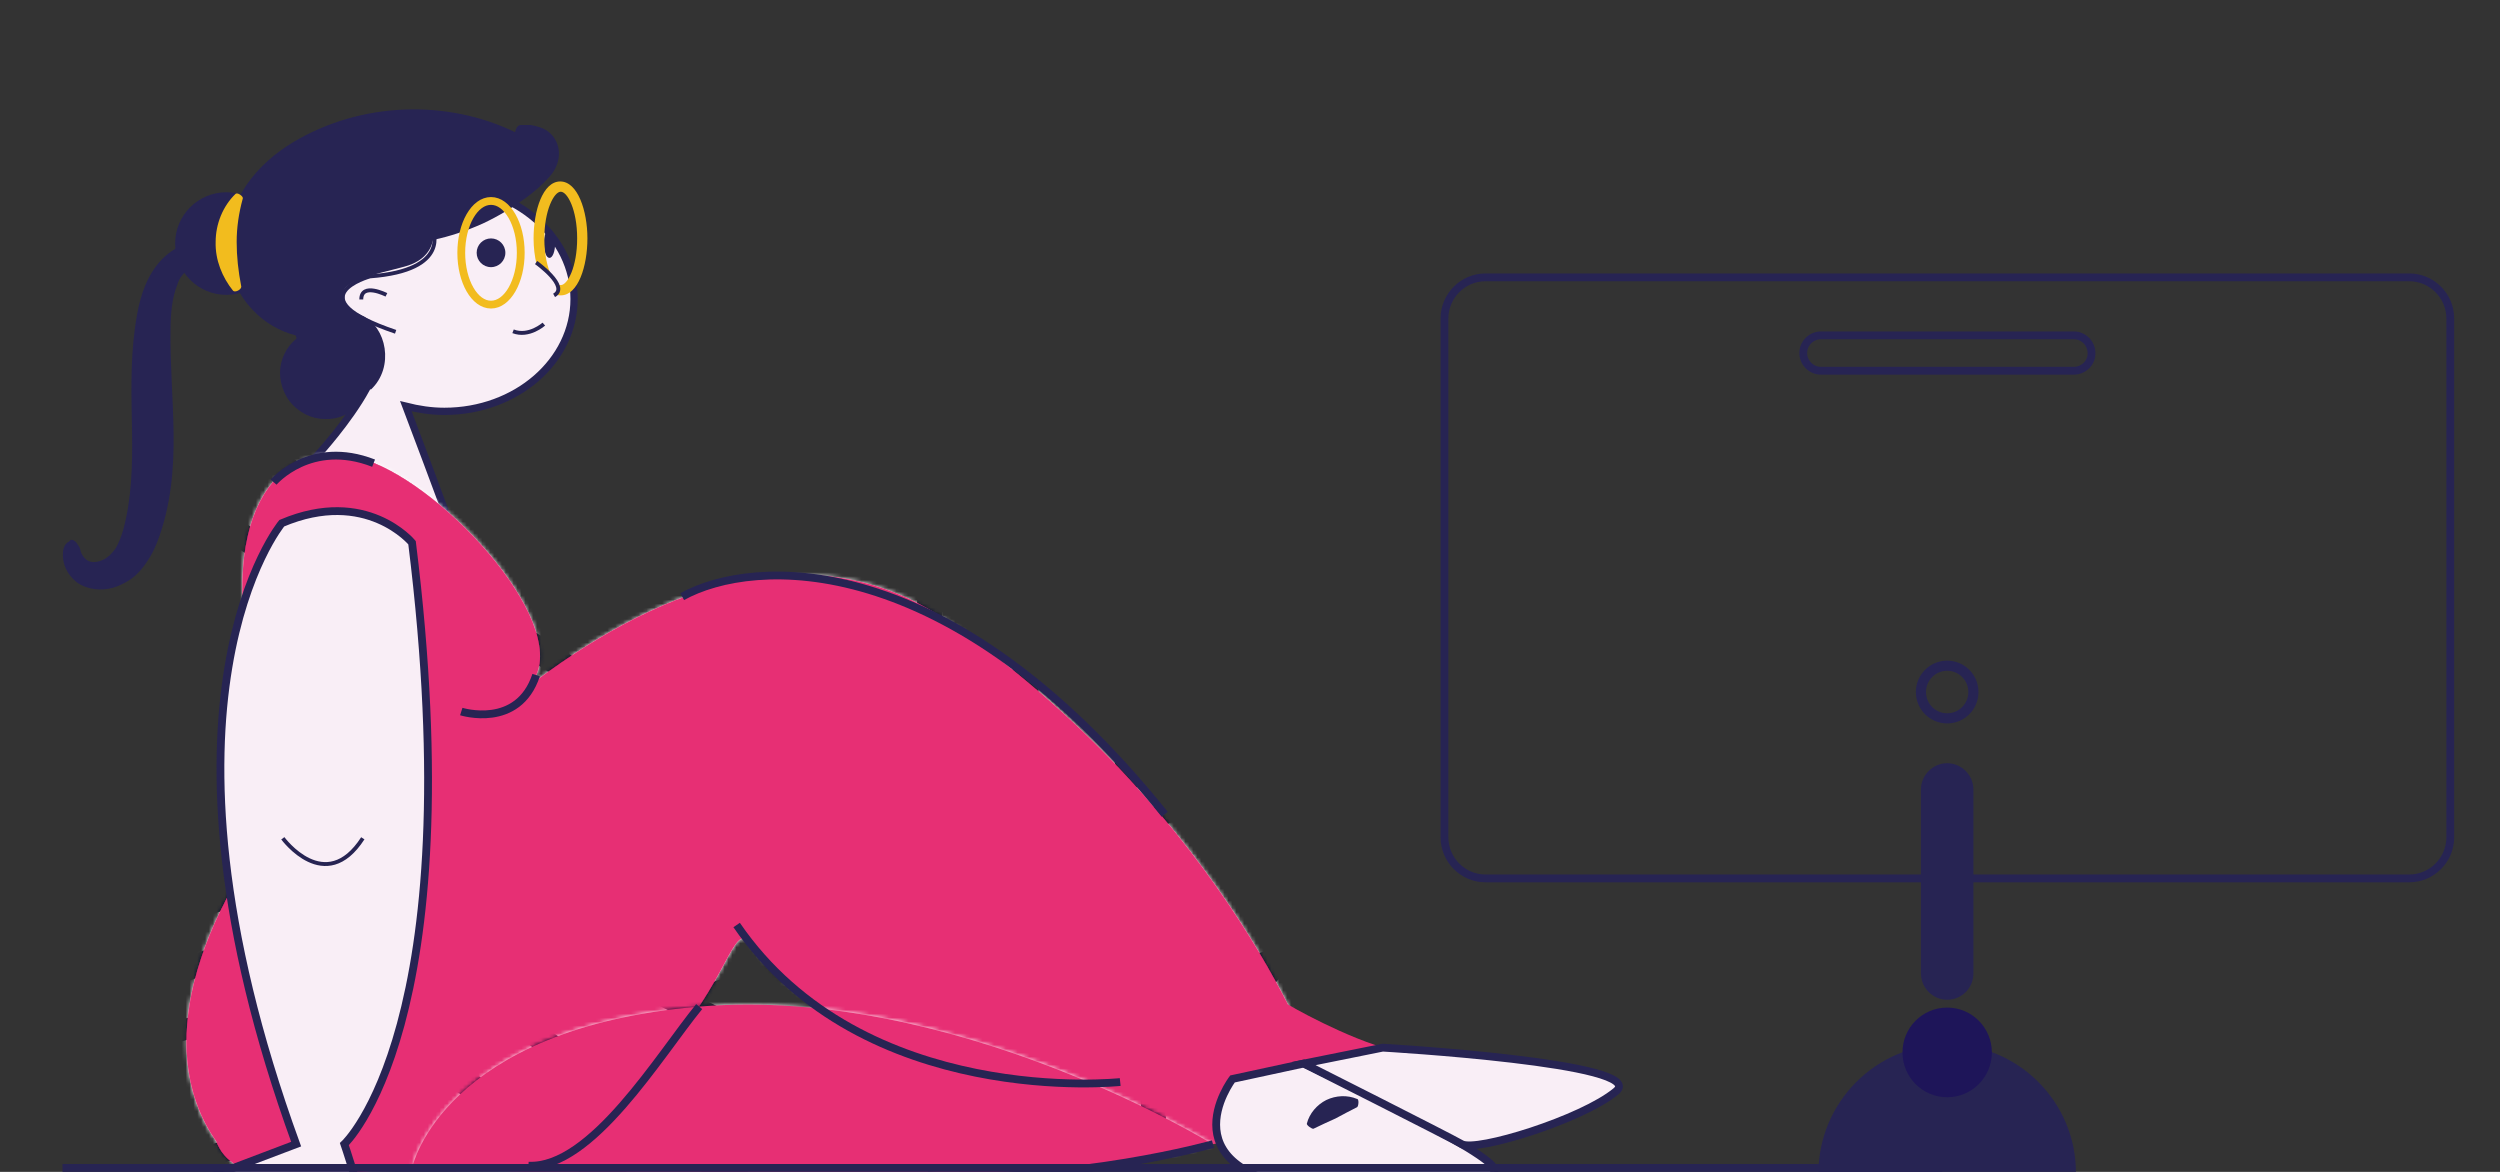 <svg width="640" height="300" viewBox="0 0 640 300" fill="none" xmlns="http://www.w3.org/2000/svg">
<rect x="0" y="0" width="640" height="300" fill="#333333" stroke="none"/>
<g clip-path="url(#clip0_13_81)">
<path d="M113.621 47.635C95.243 47.635 80.409 60.509 80.409 76.404C80.409 85.863 85.66 94.27 93.799 99.525C89.204 107.932 81.328 116.471 81.328 116.471C94.324 127.637 113.752 130.264 113.752 130.264C111.914 125.272 106.401 110.559 103.907 103.991C107.057 104.779 110.339 105.305 113.752 105.305C132.131 105.305 146.964 92.431 146.964 76.536C146.964 60.641 131.999 47.635 113.621 47.635Z" fill="#F9EEF6" stroke="#272453" stroke-width="1.859" stroke-miterlimit="10"/>
<path d="M243.844 159.821C206.694 133.68 165.605 152.334 134.625 176.242C149.065 164.156 117.165 127.111 95.505 118.441C73.845 109.771 55.992 127.768 64 169.148C68.726 193.32 67.938 207.901 66.494 215.914C65.838 216.703 65.312 217.622 64.656 218.542C38.795 259.002 48.51 282.517 55.336 292.106C57.305 297.492 62.425 300.776 72.401 300.776C189.497 300.776 183.065 226.686 192.91 242.319C215.489 278.444 313.682 276.342 313.682 276.342L337.179 273.846C337.179 273.846 315.126 210.003 243.844 159.821Z" fill="#E72F74"/>
<path d="M243.844 159.821C206.694 133.68 165.605 152.334 134.625 176.242C149.065 164.156 117.165 127.111 95.505 118.441C73.845 109.771 55.992 127.768 64 169.148C68.726 193.32 67.938 207.901 66.494 215.914C65.838 216.703 65.312 217.622 64.656 218.542C38.795 259.002 48.51 282.517 55.336 292.106C57.305 297.492 62.425 300.776 72.401 300.776C189.497 300.776 183.065 226.686 192.91 242.319C215.489 278.444 313.682 276.342 313.682 276.342L337.179 273.846C337.179 273.846 315.126 210.003 243.844 159.821Z" fill="#E72F74"/>
<mask id="mask0_13_81" style="mask-type:alpha" maskUnits="userSpaceOnUse" x="47" y="116" width="291" height="185">
<path d="M243.844 159.821C206.694 133.68 165.605 152.334 134.625 176.242C149.065 164.156 117.165 127.111 95.505 118.441C73.845 109.771 55.992 127.768 64 169.148C68.726 193.32 67.938 207.901 66.494 215.914C65.838 216.703 65.312 217.622 64.656 218.542C38.795 259.002 48.51 282.517 55.336 292.106C57.305 297.492 62.425 300.776 72.401 300.776C189.497 300.776 183.065 226.686 192.91 242.319C215.489 278.444 313.682 276.342 313.682 276.342L337.179 273.846C337.179 273.846 315.126 210.003 243.844 159.821Z" fill="#E72F74"/>
</mask>
<g mask="url(#mask0_13_81)">
<path d="M1991.05 -371.427H-431.184V2050.81H1991.05V-371.427Z" fill="white"/>
<path d="M385.231 466.183H-460.614V-419.508H385.11V466.183H385.231ZM-459.888 465.456H384.383V-418.781H-459.888V465.456Z" fill="#00082E"/>
<path d="M-267.925 60.821C-257.994 66.635 -253.15 78.988 -247.942 88.677C-241.765 100.062 -235.71 111.567 -229.775 123.073C-217.664 146.326 -206.037 169.701 -194.895 193.439C-172.61 240.43 -151.9 288.027 -131.432 335.745C-119.563 363.48 -107.694 391.214 -95.826 418.828C-94.736 421.492 -90.254 420.644 -89.649 417.98C-84.078 392.183 -75.479 366.871 -67.243 341.801C-59.129 316.488 -50.409 291.418 -41.446 266.469C-23.401 216.087 -3.902 166.189 17.051 117.017C22.864 103.332 28.799 89.646 34.854 76.081C37.882 69.42 40.789 62.759 43.816 56.098C46.723 49.679 50.599 43.381 49.388 36.236C49.145 34.54 46.844 33.329 45.27 33.813C-19.525 56.098 -84.441 77.414 -150.205 96.549C-168.856 101.999 -187.507 107.328 -206.158 112.536C-208.217 113.142 -208.702 115.201 -207.975 116.896C-181.33 178.179 -153.233 238.856 -123.923 299.048C-115.688 316.004 -107.331 332.96 -98.732 349.794C-97.4 352.459 -93.524 351.49 -92.677 348.946C-69.423 278.58 -48.35 207.488 -29.698 135.668C-24.37 115.322 -19.404 94.975 -14.438 74.628C-13.712 71.721 -16.618 69.784 -19.162 70.995C-42.657 81.774 -66.395 92.068 -90.618 101.152C-114.598 110.235 -138.941 118.349 -163.527 125.737C-164.98 126.222 -166.07 127.796 -165.586 129.371C-151.658 173.576 -135.55 216.934 -117.02 259.324C-111.691 271.435 -106.241 283.425 -100.428 295.294C-99.217 297.837 -95.099 297.11 -94.372 294.567C-82.745 247.455 -70.029 200.705 -55.98 154.32C-51.983 141.118 -47.865 127.917 -43.868 114.595C-43.021 111.93 -46.049 109.993 -48.35 111.083C-75.721 124.768 -104.424 135.547 -133.734 144.388C-135.55 144.994 -136.398 146.932 -135.429 148.627C-122.107 173.092 -113.992 200.1 -111.812 227.835C-111.57 230.499 -107.452 232.437 -106.12 229.409C-93.282 201.795 -82.14 173.334 -74.147 144.025C-73.662 142.087 -75.6 139.665 -77.78 140.392C-90.618 145.357 -103.577 149.96 -116.536 154.562C-117.989 155.046 -118.958 156.5 -118.595 158.195C-116.899 164.735 -115.325 171.396 -113.629 177.936C-112.66 181.812 -106.604 180.116 -107.573 176.241C-109.269 169.701 -111.207 163.161 -113.023 156.621C-113.75 157.832 -114.356 159.043 -115.082 160.254C-102.244 155.41 -89.285 150.565 -76.326 146.084C-77.538 144.873 -78.749 143.662 -79.96 142.451C-88.922 171.033 -99.096 199.131 -111.691 226.26C-109.753 226.745 -107.937 227.35 -105.999 227.835C-108.421 199.01 -116.778 171.033 -130.827 145.721C-131.432 147.174 -132.038 148.506 -132.522 149.96C-102.729 140.755 -73.904 129.128 -45.564 116.291C-47.017 115.079 -48.592 113.989 -50.045 112.778C-65.548 158.68 -78.507 205.55 -90.86 252.42C-94.372 265.742 -97.763 279.186 -101.033 292.629C-98.974 292.387 -97.037 292.145 -94.978 291.903C-114.84 250.482 -132.643 207.972 -147.904 164.614C-152.264 152.382 -156.381 140.028 -160.257 127.675C-160.984 128.886 -161.589 130.097 -162.316 131.308C-112.539 116.412 -63.489 98.245 -16.255 76.566C-17.829 75.355 -19.404 74.144 -20.978 72.933C-38.176 144.994 -57.796 216.571 -79.839 287.3C-86.137 307.284 -92.555 327.267 -99.217 347.13C-97.158 346.887 -95.22 346.645 -93.161 346.282C-123.197 286.574 -152.143 226.381 -179.756 165.462C-187.507 148.264 -195.258 131.066 -202.888 113.868C-203.494 115.322 -204.099 116.775 -204.705 118.228C-138.82 99.698 -73.299 79.836 -8.262 58.762C10.147 52.828 28.556 46.651 46.965 40.353C45.633 39.506 44.18 38.779 42.847 37.931C43.332 41.322 41.636 44.714 40.183 47.62C38.73 50.769 37.276 53.918 35.944 56.946C33.159 63.001 30.494 69.057 27.83 75.112C22.501 86.981 17.293 98.972 12.206 110.962C2.033 134.821 -7.898 158.801 -17.345 182.902C-36.602 231.952 -54.284 281.487 -70.755 331.506C-79.96 359.362 -89.649 387.46 -95.947 416.163C-93.888 415.921 -91.829 415.679 -89.77 415.316C-110.843 366.023 -131.796 316.731 -153.475 267.68C-174.79 219.599 -196.833 171.881 -221.055 125.132C-227.837 112.052 -234.983 99.093 -242.25 86.134C-248.305 75.476 -253.998 62.517 -265.14 56.34C-268.168 55.008 -270.711 59.247 -267.925 60.821Z" fill="#00082E"/>
<path d="M30.252 86.255C81.361 134.457 139.737 175.03 201.867 207.851C219.429 217.177 237.353 225.776 255.52 233.769C255.762 231.831 256.004 229.772 256.247 227.834C175.223 253.389 94.562 279.913 13.781 306.073C-9.231 313.582 -32.242 320.969 -55.253 328.478C-54.042 330.053 -52.831 331.627 -51.741 333.081C-24.733 279.913 2.396 226.623 23.712 170.912C29.889 154.925 35.46 138.817 40.425 122.467C38.972 123.073 37.398 123.678 35.944 124.284C77.607 150.807 118.421 178.663 160.447 204.823C170.863 211.363 182.005 217.177 194.237 219.478C194.237 217.54 194.237 215.602 194.237 213.664C142.28 230.983 89.96 247.334 37.761 263.805C22.743 268.528 7.846 273.251 -7.172 277.975C-5.961 279.549 -4.749 281.003 -3.659 282.577C15.719 245.638 34.127 208.214 52.052 170.67C50.599 171.033 49.145 171.396 47.692 171.76C76.274 192.107 106.795 210.152 138.768 224.322C139.01 222.384 139.253 220.568 139.495 218.63C103.403 226.018 68.039 236.312 33.885 250.482C35.218 251.815 36.429 253.026 37.761 254.358C44.422 238.25 51.083 222.021 57.623 205.913C56.654 206.64 55.564 207.488 54.595 208.214C67.191 209.91 79.181 214.512 89.839 221.537C90.081 219.599 90.323 217.782 90.566 215.844C77.122 220.326 63.679 224.686 50.235 228.925C51.447 230.499 52.658 232.073 53.748 233.527C54.353 232.679 54.959 231.71 55.564 230.862C57.865 227.471 52.415 224.322 50.114 227.592C49.509 228.44 48.903 229.409 48.298 230.257C46.844 232.558 49.267 235.707 51.81 234.859C65.253 230.378 78.697 226.018 92.14 221.658C94.683 220.81 95.168 217.54 92.867 215.966C81.603 208.457 68.766 203.612 55.322 201.795C53.384 201.553 52.173 202.28 51.447 203.975C44.785 220.083 38.124 236.312 31.584 252.42C30.736 254.479 33.401 257.265 35.46 256.296C69.371 242.126 104.857 230.983 140.948 224.322C143.491 223.838 143.976 219.841 141.675 218.63C109.822 203.733 79.302 186.414 50.72 165.825C49.388 164.856 47.087 165.462 46.36 166.915C28.314 204.46 9.663 241.762 -9.231 278.944C-10.442 281.245 -8.504 284.515 -5.718 283.546C46.36 266.59 98.559 249.877 150.637 233.042C165.534 228.198 180.552 223.596 195.57 218.872C198.234 218.024 198.597 213.664 195.57 213.059C184.669 210.758 174.981 205.913 165.534 200.1C155.482 193.923 145.671 187.262 135.74 180.964C115.151 167.763 94.683 154.441 74.094 141.24C62.346 133.61 50.478 126.101 38.851 118.471C37.155 117.381 34.854 118.471 34.37 120.287C16.324 177.21 -8.262 231.347 -34.785 284.757C-42.173 299.654 -49.803 314.551 -57.312 329.326C-58.523 331.627 -56.464 334.897 -53.8 333.928C26.982 307.647 107.642 281.124 188.545 255.327C211.556 247.939 234.689 240.793 257.7 233.406C260.122 232.679 261.212 228.682 258.427 227.471C194.237 199.373 133.803 163.161 78.576 120.045C63.073 107.934 47.813 95.338 33.038 82.379C31.221 81.168 28.193 84.196 30.252 86.255Z" fill="#00082E"/>
<path d="M47.087 38.779C89.96 -5.79 132.107 -51.086 175.102 -95.655C187.092 -108.13 199.203 -120.604 211.314 -132.958C209.618 -133.442 207.923 -133.805 206.106 -134.29C212.283 -115.033 214.463 -94.807 216.28 -74.703C218.217 -53.387 220.034 -32.072 221.851 -10.756C225.484 31.875 228.875 74.628 232.145 117.38C233.962 141.603 235.536 165.825 237.474 190.048C239.049 189.2 240.502 188.231 242.076 187.383C219.065 171.881 195.933 156.742 171.953 142.693C147.973 128.644 123.387 115.685 98.438 103.574C92.14 100.546 85.963 97.518 79.787 94.369C76.638 92.795 73.61 91.22 70.582 89.525C67.07 87.587 65.132 86.013 65.253 81.774C65.496 69.784 70.34 58.278 76.638 48.226C83.057 37.81 91.171 28.605 99.528 19.643C108.732 9.833 118.179 0.023 127.747 -9.545C149.91 -31.829 172.922 -53.024 196.781 -73.371C194.843 -74.097 193.026 -74.945 191.088 -75.672C194.964 -23.351 196.417 29.211 202.715 81.289C204.411 95.701 206.591 109.993 209.497 124.163C210.83 122.831 212.162 121.498 213.494 120.166C190.967 112.173 168.44 104.058 145.793 96.065C134.65 92.068 123.508 88.071 112.245 84.075C102.798 80.684 92.382 77.898 85.479 70.147C85.479 71.6 85.479 73.054 85.479 74.507C115.272 43.987 145.429 13.83 175.465 -16.448C173.648 -17.175 171.953 -17.901 170.136 -18.628C173.164 16.131 176.797 50.769 181.642 85.407C182.853 84.196 184.185 82.864 185.396 81.653C161.053 72.811 135.498 67.603 109.58 66.15C110.307 67.846 111.033 69.541 111.639 71.237C126.899 57.672 142.159 44.108 157.419 30.543C155.845 30.059 154.149 29.695 152.575 29.211C155.603 39.869 158.509 50.527 161.537 61.185C162.506 59.974 163.475 58.641 164.444 57.43C155.239 57.43 146.156 57.309 136.951 57.309C132.955 57.309 132.955 63.486 136.951 63.486C146.156 63.486 155.239 63.486 164.444 63.365C166.382 63.365 167.835 61.427 167.35 59.61C164.323 48.952 161.174 38.294 158.146 27.637C157.54 25.457 154.876 24.972 153.301 26.304C138.041 39.869 122.66 53.312 107.4 66.877C105.341 68.694 107.158 71.842 109.459 71.963C134.771 73.417 159.842 78.625 183.701 87.345C186.123 88.192 187.697 85.649 187.455 83.59C182.732 49.558 178.735 15.404 176.313 -18.749C176.071 -21.414 173.043 -22.988 170.984 -20.929C140.585 8.985 110.791 39.506 80.998 70.026C79.787 71.237 79.908 73.175 80.998 74.386C87.538 81.653 96.742 84.922 105.826 88.193C117.695 92.431 129.442 96.67 141.311 100.909C164.686 109.387 188.182 117.744 211.556 126.222C214.1 127.069 216.037 124.405 215.553 122.225C205.38 71.6 203.442 19.764 200.172 -31.708C199.203 -46.484 198.234 -61.138 197.507 -75.914C197.386 -78.942 194.116 -80.032 191.815 -78.215C169.531 -59.927 148.336 -40.065 127.868 -19.718C117.574 -9.424 107.4 0.992 97.469 11.65C88.991 20.733 80.634 29.938 73.61 40.353C66.828 50.406 61.257 61.79 59.44 73.901C58.592 79.23 57.502 86.013 61.257 90.615C63.194 92.916 65.859 94.127 68.402 95.58C71.914 97.397 75.305 99.214 78.818 101.03C104.615 113.989 130.532 126.585 155.724 140.876C184.064 156.984 212.041 173.819 238.685 192.591C240.502 193.923 243.409 192.106 243.288 189.926C240.744 146.69 237.111 103.574 233.599 60.337C230.208 17.221 226.453 -26.016 222.699 -69.132C220.64 -91.659 218.823 -114.306 211.799 -135.985C211.072 -138.165 208.286 -139.013 206.591 -137.318C163.354 -92.991 120.601 -48.3 78.576 -2.884C66.828 9.833 54.959 22.55 43.453 35.509C41.758 37.81 44.907 41.08 47.087 38.779Z" fill="#00082E"/>
<path d="M60.53 300.986C68.402 357.303 77.849 413.499 89.597 469.21C90.081 471.269 93.351 472.359 94.683 470.543C107.279 454.314 123.871 441.839 139.495 428.759C155.603 415.195 171.589 401.388 187.334 387.46C219.186 359.12 250.07 329.811 280.106 299.654C297.182 282.577 314.259 265.258 330.367 247.333C332.184 245.275 330.488 241.641 327.581 242.489C296.092 251.33 264.24 259.081 232.63 267.075C200.899 275.189 169.167 283.183 137.436 291.176C119.511 295.657 101.587 300.38 83.662 304.741C82.088 305.104 81.603 306.678 81.725 308.011C88.143 349.552 94.441 390.972 100.981 432.513C101.345 434.693 104.493 435.299 105.947 433.846C146.035 391.093 188.061 350.279 231.903 311.402C244.378 300.38 256.852 289.359 269.569 278.459C272.233 276.158 268.842 272.888 266.178 273.978C217.37 294.93 166.745 311.038 115.03 322.907C113.819 323.15 112.85 324.482 112.971 325.693C113.819 344.465 115.394 363.116 117.695 381.768C117.937 384.19 120.722 385.885 122.66 383.827C145.066 360.815 169.167 339.621 194.843 320.243C197.871 317.942 195.327 313.339 191.815 315.035C170.984 325.087 149.91 333.928 127.868 341.074C126.415 341.559 125.325 343.133 125.809 344.586C126.415 346.282 126.899 348.099 127.505 349.794C128.716 353.306 134.408 351.853 133.197 348.22C132.591 346.524 131.986 344.829 131.38 343.133C130.654 344.344 130.048 345.555 129.321 346.645C151.364 338.773 173.406 330.053 194.722 320.243C193.753 318.547 192.663 316.852 191.694 315.035C165.534 334.655 141.069 356.213 118.3 379.588C119.996 380.314 121.691 380.92 123.266 381.647C120.965 362.995 119.269 344.344 118.421 325.572C117.695 326.541 116.968 327.388 116.362 328.357C168.198 316.367 218.944 299.654 268.116 279.065C267.147 277.49 266.299 275.916 265.33 274.341C220.519 312.007 177.524 351.974 136.346 393.637C124.598 405.506 112.971 417.375 101.587 429.486C103.282 429.97 104.857 430.333 106.552 430.818C100.133 389.398 93.351 347.856 86.69 306.436C86.085 307.526 85.479 308.616 84.752 309.706C148.215 293.719 211.677 277.854 275.019 261.504C292.943 256.901 310.747 252.057 328.793 247.818C327.824 246.244 326.976 244.548 326.007 242.973C296.335 273.615 267.025 304.377 236.142 333.807C205.38 363.238 173.648 391.699 141.311 419.312C123.75 434.209 104.494 448.016 90.081 466.061C91.777 466.546 93.472 466.909 95.168 467.394C84.026 411.682 73.368 355.85 64.163 299.775C64.042 297.353 60.167 298.443 60.53 300.986Z" fill="#00082E"/>
<path d="M212.767 -133.684C212.041 -135.38 211.314 -137.075 210.587 -138.771C209.861 -138.165 209.013 -137.56 208.286 -136.954C219.307 -128.598 230.086 -119.999 241.229 -111.884C252.25 -103.891 263.513 -96.382 275.019 -89.115C298.03 -74.34 321.889 -60.896 346.354 -48.664C360.282 -41.76 374.331 -35.22 388.501 -29.044C388.258 -30.134 387.895 -31.103 387.653 -32.193C374.694 -9.545 357.496 10.439 339.814 29.332C320.799 49.679 301.058 69.662 281.438 89.404C269.811 101.03 258.184 112.657 246.436 124.163C247.89 124.768 249.343 125.374 250.797 125.979C256.125 74.87 255.399 23.156 253.098 -28.075C252.371 -42.729 251.644 -57.263 250.918 -71.917C249.585 -71.191 248.253 -70.343 246.921 -69.616C267.025 -60.048 287.857 -51.57 308.809 -43.94C330.004 -36.189 351.562 -29.528 373.483 -23.957C373.119 -25.41 372.756 -26.742 372.393 -28.196C337.391 6.805 302.269 42.17 275.261 83.954C276.836 84.438 278.41 84.801 279.984 85.286C281.68 44.956 280.59 3.899 275.14 -36.189C274.05 -35.099 273.081 -34.13 271.991 -33.04C294.033 -25.895 316.681 -20.566 339.814 -17.538C339.208 -18.87 338.724 -20.324 338.118 -21.656C323.706 -3.368 309.293 14.92 294.881 33.208C296.335 33.813 297.667 34.419 299.12 34.903C299.847 21.218 298.636 7.653 295.487 -5.669C294.639 -4.579 293.912 -3.489 293.065 -2.52C296.698 -2.884 300.21 -3.368 303.843 -3.731C305.66 -3.974 307.477 -4.095 309.172 -4.337C310.02 -4.458 310.989 -4.458 311.837 -4.579C312.685 -4.337 313.169 -4.7 313.29 -5.669C314.017 -5.669 314.744 -5.669 315.591 -5.669C315.349 -5.79 315.228 -5.79 314.986 -5.911C312.321 -7.001 310.02 -3.126 312.685 -2.036C317.166 -0.098 319.83 -6.517 315.47 -8.576C312.685 -9.908 308.688 -8.697 305.781 -8.455C301.542 -8.091 297.303 -7.97 293.065 -7.607C291.369 -7.486 290.279 -6.154 290.642 -4.458C293.67 8.38 294.881 21.581 294.276 34.782C294.155 36.72 297.182 38.173 298.515 36.478C312.927 18.19 327.339 -0.098 341.63 -18.507C342.963 -20.203 342.115 -22.383 339.935 -22.625C317.287 -25.289 295.002 -30.376 273.566 -38.248C272.112 -38.733 270.174 -37.4 270.296 -35.826C274.292 4.383 276.593 44.471 275.019 84.923C274.898 87.587 278.531 88.193 279.742 86.255C306.508 44.835 341.388 9.833 376.026 -24.805C377.358 -26.137 376.753 -28.559 374.936 -29.044C353.499 -34.494 332.305 -40.791 311.474 -48.3C301.179 -51.934 291.006 -55.931 280.832 -60.169C270.296 -64.529 260.122 -69.616 249.706 -74.461C248.011 -75.308 245.589 -74.34 245.71 -72.159C248.495 -20.808 251.281 30.665 249.222 82.016C248.616 96.67 247.405 111.204 245.952 125.737C245.71 128.038 248.859 129.007 250.312 127.554C271.143 107.207 291.732 86.497 312.079 65.666C330.973 46.288 350.229 27.031 367.306 5.958C376.511 -5.427 384.746 -17.417 392.013 -30.134C392.618 -31.103 392.376 -32.798 391.165 -33.283C341.267 -54.719 293.549 -81.122 248.859 -111.884C235.9 -120.846 222.699 -129.688 210.587 -139.74C209.497 -140.588 207.317 -139.861 207.923 -138.165C208.528 -136.47 209.255 -134.653 209.861 -132.958C210.345 -130.778 213.615 -131.746 212.767 -133.684Z" fill="#00082E"/>
<path d="M253.461 136.879C295.366 103.574 334.242 66.392 372.15 28.605C371.06 28.363 369.97 28 368.759 27.758C375.905 72.932 382.687 118.107 390.075 163.161C390.681 161.95 391.407 160.86 392.013 159.649C348.897 176.968 306.992 198.041 268.115 223.353C269.448 224.08 270.78 224.928 272.233 225.654C269.569 197.557 265.451 169.701 258.548 142.33C258.184 143.298 257.7 144.388 257.337 145.357C292.701 120.166 327.097 92.916 359.434 63.849C358.465 63.607 357.617 63.365 356.648 63.122C360.766 87.708 363.067 112.778 364.157 137.727C364.399 143.783 364.763 149.838 364.642 155.894C364.642 160.133 361.856 160.617 358.465 161.707C355.679 162.676 352.894 163.766 350.108 164.735C339.935 168.611 330.125 173.092 320.436 178.057C309.051 183.871 298.151 190.532 287.614 197.799C288.826 198.283 290.037 198.768 291.369 199.252C289.795 190.048 288.341 180.722 286.767 171.517C285.919 166.915 285.192 162.313 284.344 157.711C283.86 155.167 283.012 152.866 285.071 150.928C286.524 149.475 289.31 148.385 291.127 147.295C307.113 137.606 323.221 127.796 339.208 118.107C337.997 117.623 336.907 117.138 335.696 116.654C337.391 122.952 339.087 129.249 340.783 135.547C341.63 138.575 342.841 141.845 343.326 144.994C343.81 147.901 343.689 149.233 341.025 150.444C339.814 151.05 338.481 151.534 337.27 152.018C324.796 157.468 312.321 162.919 299.726 168.126C300.695 168.49 301.663 168.974 302.632 169.337C301.663 167.642 302.027 166.31 303.48 165.099C306.145 162.676 302.269 158.801 299.605 161.223C296.456 164.009 295.971 168.49 298.151 172.002C298.999 173.334 300.452 173.576 301.785 172.971C309.051 169.701 316.318 166.552 323.585 163.282C327.218 161.707 330.851 160.012 334.485 158.437C337.755 156.984 341.388 155.773 344.416 153.835C349.987 150.444 347.444 144.146 346.111 139.06C344.174 131.187 342.115 123.315 340.177 115.322C339.814 113.868 337.997 113.142 336.665 113.868C318.498 124.526 299.968 134.821 282.164 146.084C279.137 148.022 277.683 150.202 278.047 153.835C278.652 158.801 279.742 163.887 280.711 168.853C282.528 179.511 284.466 190.048 286.403 200.705C286.646 202.28 288.826 203.128 290.158 202.159C310.02 188.11 331.578 176.604 354.226 168.005C358.223 166.431 364.763 165.462 367.548 161.829C370.576 157.832 368.759 150.686 368.517 146.084C367.669 132.762 366.579 119.318 365.247 105.996C363.794 91.341 361.735 76.808 359.676 62.154C359.434 60.821 357.738 60.7 356.89 61.427C340.54 75.355 324.069 89.04 307.114 102.363C290.037 115.685 272.233 128.281 254.43 140.634C253.461 141.361 252.855 142.451 253.219 143.662C259.638 170.549 264.603 197.92 266.662 225.533C266.783 227.471 268.842 229.046 270.78 227.834C309.899 203.37 350.714 182.054 393.466 164.856C395.041 164.251 395.767 163.04 395.404 161.344C388.016 116.29 380.144 71.358 372.514 26.425C372.272 24.851 370.092 24.609 369.123 25.578C331.578 63.728 291.732 99.456 252.371 135.668C251.887 136.516 252.855 137.485 253.461 136.879Z" fill="#00082E"/>
<path d="M375.42 227.229C362.825 241.52 351.44 256.901 339.814 271.798C328.429 286.453 316.923 301.107 305.539 315.762C282.528 345.313 259.638 374.864 236.869 404.415C223.789 421.371 210.466 438.206 197.628 455.404C196.054 457.463 198.597 459.521 200.535 459.279C204.29 458.674 208.044 458.068 211.798 457.462C214.221 457.099 213.736 452.739 211.193 453.102C207.438 453.466 203.684 453.829 199.93 454.192C200.535 455.646 201.141 457.099 201.746 458.674C224.879 429.365 247.526 399.45 270.174 369.656C292.943 339.742 315.833 309.706 338.481 279.791C351.44 262.715 364.884 246.001 376.753 228.198C377.358 227.471 376.147 226.502 375.42 227.229Z" fill="#00082E"/>
<path d="M200.414 462.065C258.79 463.881 317.166 463.518 375.663 464.003C377.479 464.003 378.569 462.307 378.206 460.732C372.514 433.967 369.607 406.595 367.791 379.345C365.974 351.974 365.732 324.482 366.7 296.989C367.185 281.487 368.154 266.106 369.244 250.603C369.486 247.212 364.157 245.759 362.704 248.787C350.35 275.916 337.149 302.56 321.768 328.115C306.387 353.549 289.31 378.134 270.174 401.024C259.395 413.862 247.89 426.095 235.9 437.721C234.083 439.417 235.415 443.05 238.08 442.808C256.247 441.234 274.292 440.628 292.58 440.87C310.747 441.112 328.793 442.687 346.959 444.14C348.292 444.261 349.624 442.808 349.503 441.597C349.018 423.067 349.503 404.416 349.382 385.885C349.26 367.355 348.776 348.825 348.17 330.174C348.049 327.267 343.931 325.935 342.478 328.6C324.19 361.663 303.359 392.789 279.016 421.856C277.683 423.43 278.41 426.458 280.832 426.337C295.971 425.489 311.11 424.762 326.249 424.036C327.097 424.036 328.187 423.551 328.55 422.703C334.606 408.654 337.755 393.637 337.997 378.255C337.997 376.075 335.575 374.743 333.758 375.833C322.616 382.494 314.501 393.031 309.899 405.142C308.809 408.17 313.532 409.381 314.744 406.474C318.982 395.574 326.855 386.854 336.786 380.799C335.333 379.951 333.879 379.224 332.547 378.376C332.547 392.91 329.519 407.201 323.827 420.645C324.675 420.039 325.523 419.312 326.491 418.707C311.352 419.554 296.213 420.402 281.074 421.129C281.68 422.582 282.286 424.157 282.891 425.61C307.356 396.543 329.398 364.933 347.928 331.748C345.99 331.264 344.174 330.658 342.236 330.174C342.72 348.704 343.084 367.234 343.568 385.885C344.053 404.416 344.9 423.067 344.537 441.597C345.385 440.749 346.233 439.901 347.08 439.054C311.231 434.33 274.292 434.693 238.201 436.873C238.928 438.569 239.654 440.265 240.381 441.96C284.466 401.024 317.529 350.521 345.99 297.958C354.105 283.062 361.856 267.801 369.002 252.42C366.822 251.815 364.642 251.209 362.462 250.603C358.223 305.467 357.012 361.3 364.884 415.921C367.064 431.423 370.092 446.805 373.362 462.065C374.209 460.975 375.057 459.885 375.905 458.795C317.529 458.674 259.032 457.705 200.656 458.795C198.234 458.795 198.355 461.944 200.414 462.065Z" fill="#00082E"/>
<path d="M132.591 461.096C137.557 458.31 142.159 455.525 146.761 452.012C151 448.742 155.118 445.351 159.115 441.718C167.593 434.209 175.828 426.337 184.064 418.586C201.141 402.478 218.339 386.491 235.173 370.141C268.963 337.562 302.269 304.498 334.485 270.466C352.652 251.33 370.455 231.831 387.653 211.727C389.954 208.941 386.078 204.944 383.656 207.73C353.015 242.61 321.405 276.642 288.705 309.706C255.883 342.891 222.214 375.349 188.666 407.807C179.462 416.769 170.257 425.61 161.053 434.572C151.848 443.414 142.159 452.255 131.501 459.521C130.654 460.127 131.501 461.701 132.591 461.096Z" fill="#00082E"/>
</g>
<g style="mix-blend-mode:multiply">
<path d="M243.844 159.821C206.694 133.68 165.605 152.334 134.625 176.242C149.065 164.156 117.165 127.111 95.505 118.441C73.845 109.771 55.992 127.768 64 169.148C68.726 193.32 67.938 207.901 66.494 215.914C65.838 216.703 65.312 217.622 64.656 218.542C38.795 259.002 48.51 282.517 55.336 292.106C57.305 297.492 62.425 300.776 72.401 300.776C189.497 300.776 183.065 226.686 192.91 242.319C215.489 278.444 313.682 276.342 313.682 276.342L337.179 273.846C337.179 273.846 315.126 210.003 243.844 159.821Z" fill="#E72F74"/>
</g>
<path d="M310.531 292.894L330.353 289.216L317.62 272.27H256.971L293.597 292.894H310.531Z" fill="#E72F74"/>
<path d="M329.697 257.163C329.697 257.163 344.531 265.833 356.87 268.986L327.859 274.897L329.697 257.163Z" fill="#E72F74"/>
<path d="M333.766 272.27C333.766 272.27 384.175 295.784 382.6 299.725C381.025 303.535 382.863 308.527 339.674 304.849C296.485 301.17 315.519 276.211 315.519 276.211L333.766 272.27Z" fill="#F9EEF6" stroke="#272453" stroke-width="2" stroke-miterlimit="10"/>
<path d="M353.983 268.198C353.983 268.198 422.376 272.139 413.712 279.364C405.048 286.589 377.874 294.996 374.199 292.894C370.523 290.792 333.766 272.27 333.766 272.27L353.983 268.198Z" fill="#F9EEF6" stroke="#272453" stroke-width="2" stroke-miterlimit="10"/>
<mask id="mask1_13_81" style="mask-type:alpha" maskUnits="userSpaceOnUse" x="105" y="257" width="206" height="45">
<path d="M105.613 298.543C105.613 298.543 259.072 308.396 310.4 292.894C310.4 292.894 244.5 252.171 178.995 257.689C113.49 263.206 105.613 298.543 105.613 298.543Z" fill="#E72F74"/>
</mask>
<g mask="url(#mask1_13_81)">
<path d="M2049.19 -230.937H-373.05V2191.3H2049.19V-230.937Z" fill="white"/>
<path d="M443.364 606.672H-402.481V-279.018H443.243V606.672H443.364ZM-401.754 605.946H442.517V-278.292H-401.754V605.946Z" fill="#00082E"/>
<path d="M-209.792 201.311C-199.861 207.124 -195.016 219.478 -189.808 229.167C-183.632 240.551 -177.576 252.057 -171.642 263.563C-159.53 286.816 -147.904 310.191 -136.761 333.928C-114.477 380.92 -93.767 428.517 -73.299 476.235C-61.43 503.969 -49.561 531.704 -37.692 559.318C-36.602 561.982 -32.121 561.134 -31.515 558.47C-25.944 532.673 -17.345 507.361 -9.109 482.29C-0.995 456.978 7.725 431.908 16.687 406.959C34.733 356.576 54.232 306.678 75.184 257.507C80.998 243.821 86.932 230.136 92.988 216.571C96.016 209.91 98.922 203.249 101.95 196.588C104.857 190.169 108.732 183.871 107.521 176.725C107.279 175.03 104.978 173.819 103.403 174.303C38.609 196.588 -26.307 217.903 -92.071 237.039C-110.722 242.489 -129.373 247.818 -148.025 253.026C-150.084 253.631 -150.568 255.69 -149.841 257.386C-123.197 318.668 -95.099 379.345 -65.79 439.538C-57.554 456.494 -49.197 473.449 -40.599 490.284C-39.266 492.948 -35.391 491.979 -34.543 489.436C-11.29 419.07 9.784 347.977 28.435 276.158C33.764 255.811 38.73 235.465 43.695 215.118C44.422 212.211 41.515 210.273 38.972 211.484C15.476 222.263 -8.262 232.558 -32.484 241.641C-56.464 250.725 -80.808 258.839 -105.393 266.227C-106.847 266.711 -107.937 268.286 -107.452 269.86C-93.524 314.066 -77.416 357.424 -58.886 399.813C-53.557 411.924 -48.108 423.915 -42.294 435.784C-41.083 438.327 -36.965 437.6 -36.239 435.057C-24.612 387.944 -11.895 341.195 2.154 294.809C6.151 281.608 10.268 268.407 14.265 255.085C15.113 252.42 12.085 250.482 9.784 251.572C-17.587 265.258 -46.291 276.037 -75.6 284.878C-77.416 285.484 -78.264 287.422 -77.295 289.117C-63.973 313.582 -55.859 340.59 -53.679 368.324C-53.436 370.989 -49.319 372.926 -47.986 369.899C-35.148 342.285 -24.006 313.824 -16.013 284.515C-15.528 282.577 -17.466 280.155 -19.646 280.881C-32.484 285.847 -45.443 290.449 -58.402 295.052C-59.855 295.536 -60.824 296.989 -60.461 298.685C-58.765 305.225 -57.191 311.886 -55.495 318.426C-54.526 322.302 -48.471 320.606 -49.44 316.731C-51.135 310.191 -53.073 303.651 -54.89 297.11C-55.616 298.322 -56.222 299.533 -56.949 300.744C-44.111 295.899 -31.152 291.055 -18.193 286.574C-19.404 285.363 -20.615 284.152 -21.826 282.94C-30.788 311.523 -40.962 339.621 -53.557 366.75C-51.62 367.234 -49.803 367.84 -47.865 368.324C-50.288 339.5 -58.644 311.523 -72.693 286.21C-73.299 287.664 -73.904 288.996 -74.389 290.449C-44.595 281.245 -15.771 269.618 12.57 256.78C11.116 255.569 9.542 254.479 8.088 253.268C-7.414 299.169 -20.373 346.04 -32.726 392.91C-36.239 406.232 -39.63 419.676 -42.9 433.119C-40.841 432.877 -38.903 432.635 -36.844 432.392C-56.706 390.972 -74.51 348.462 -89.77 305.104C-94.13 292.872 -98.248 280.518 -102.123 268.165C-102.85 269.376 -103.456 270.587 -104.182 271.798C-54.405 256.901 -5.355 238.735 41.879 217.056C40.304 215.844 38.73 214.633 37.155 213.422C19.957 285.484 0.337 357.061 -21.705 427.79C-28.003 447.774 -34.422 467.757 -41.083 487.619C-39.024 487.377 -37.086 487.135 -35.027 486.772C-65.063 427.063 -94.009 366.871 -121.622 305.952C-129.373 288.754 -137.125 271.556 -144.755 254.358C-145.36 255.811 -145.966 257.265 -146.571 258.718C-80.686 240.188 -15.165 220.326 49.872 199.252C68.281 193.318 86.69 187.141 105.099 180.843C103.767 179.995 102.313 179.269 100.981 178.421C101.466 181.812 99.77 185.203 98.317 188.11C96.863 191.259 95.41 194.408 94.078 197.435C91.292 203.491 88.628 209.547 85.963 215.602C80.634 227.471 75.427 239.461 70.34 251.451C60.166 275.31 50.235 299.29 40.789 323.392C21.532 372.442 3.849 421.977 -12.622 471.996C-21.826 499.852 -31.515 527.95 -37.813 556.653C-35.754 556.411 -33.695 556.169 -31.636 555.805C-52.71 506.513 -73.662 457.22 -95.341 408.17C-116.657 360.089 -138.699 312.371 -162.921 265.621C-169.704 252.541 -176.849 239.582 -184.116 226.623C-190.172 215.966 -195.864 203.007 -207.006 196.83C-210.034 195.498 -212.577 199.737 -209.792 201.311Z" fill="#00082E"/>
<path d="M88.386 226.744C139.495 274.947 197.871 315.519 260.001 348.341C277.562 357.666 295.487 366.265 313.654 374.259C313.896 372.321 314.138 370.262 314.38 368.324C233.356 393.879 152.696 420.402 71.914 446.562C48.903 454.071 25.892 461.459 2.881 468.968C4.092 470.543 5.303 472.117 6.393 473.57C33.401 420.402 60.53 367.113 81.846 311.402C88.022 295.415 93.593 279.307 98.559 262.957C97.106 263.562 95.531 264.168 94.078 264.774C135.74 291.297 176.555 319.153 218.581 345.313C228.996 351.853 240.139 357.666 252.371 359.967C252.371 358.03 252.371 356.092 252.371 354.154C200.414 371.473 148.094 387.823 95.894 404.294C80.877 409.018 65.98 413.741 50.962 418.464C52.173 420.039 53.384 421.492 54.474 423.067C73.852 386.128 92.261 348.704 110.186 311.159C108.732 311.523 107.279 311.886 105.826 312.249C134.408 332.596 164.928 350.642 196.902 364.812C197.144 362.874 197.386 361.057 197.628 359.12C161.537 366.508 126.172 376.802 92.019 390.972C93.351 392.304 94.562 393.515 95.894 394.848C102.556 378.74 109.217 362.511 115.757 346.403C114.788 347.13 113.698 347.977 112.729 348.704C125.325 350.4 137.315 355.002 147.973 362.026C148.215 360.089 148.457 358.272 148.699 356.334C135.256 360.815 121.812 365.175 108.369 369.414C109.58 370.989 110.791 372.563 111.881 374.016C112.487 373.169 113.092 372.2 113.698 371.352C115.999 367.961 110.549 364.812 108.248 368.082C107.642 368.93 107.037 369.899 106.431 370.746C104.978 373.048 107.4 376.196 109.943 375.349C123.387 370.868 136.83 366.508 150.274 362.148C152.817 361.3 153.302 358.03 151 356.455C139.737 348.946 126.899 344.102 113.456 342.285C111.518 342.043 110.307 342.77 109.58 344.465C102.919 360.573 96.258 376.802 89.718 392.91C88.87 394.969 91.534 397.754 93.593 396.785C127.505 382.615 162.99 371.473 199.082 364.812C201.625 364.327 202.11 360.331 199.808 359.12C167.956 344.223 137.436 326.904 108.853 306.315C107.521 305.346 105.22 305.952 104.493 307.405C86.448 344.95 67.797 382.252 48.903 419.433C47.692 421.734 49.63 425.005 52.415 424.036C104.493 407.08 156.693 390.367 208.771 373.532C223.667 368.687 238.685 364.085 253.703 359.362C256.368 358.514 256.731 354.154 253.703 353.549C242.803 351.247 233.114 346.403 223.667 340.59C213.615 334.413 203.805 327.752 193.874 321.454C173.285 308.253 152.817 294.93 132.228 281.729C120.48 274.099 108.611 266.59 96.984 258.96C95.289 257.87 92.988 258.96 92.503 260.777C74.458 317.699 49.872 371.836 23.349 425.247C15.961 440.143 8.331 455.04 0.822 469.816C-0.389 472.117 1.67 475.387 4.334 474.418C85.115 448.137 165.776 421.613 246.679 395.817C269.69 388.429 292.822 381.283 315.834 373.895C318.256 373.169 319.346 369.172 316.56 367.961C252.371 339.863 191.936 303.65 136.709 260.535C121.207 248.423 105.947 235.828 91.171 222.869C89.355 221.658 86.327 224.686 88.386 226.744Z" fill="#00082E"/>
<path d="M105.22 179.269C148.094 134.699 190.241 89.404 233.235 44.834C245.225 32.36 257.337 19.886 269.448 7.532C267.752 7.048 266.057 6.684 264.24 6.2C270.417 25.457 272.597 45.682 274.413 65.787C276.351 87.103 278.168 108.418 279.984 129.734C283.618 172.365 287.009 215.118 290.279 257.87C292.096 282.093 293.67 306.315 295.608 330.537C297.182 329.689 298.636 328.721 300.21 327.873C277.199 312.371 254.067 297.232 230.086 283.183C206.106 269.134 181.521 256.175 156.572 244.063C150.274 241.036 144.097 238.008 137.92 234.859C134.771 233.284 131.744 231.71 128.716 230.014C125.204 228.077 123.266 226.502 123.387 222.263C123.629 210.273 128.474 198.768 134.771 188.715C141.19 178.3 149.305 169.095 157.662 160.133C166.866 150.323 176.313 140.513 185.881 130.945C208.044 108.66 231.055 87.466 254.914 67.119C252.977 66.392 251.16 65.545 249.222 64.818C253.098 117.138 254.551 169.701 260.849 221.779C262.544 236.191 264.724 250.482 267.631 264.652C268.963 263.32 270.295 261.988 271.628 260.656C249.101 252.662 226.574 244.548 203.926 236.555C192.784 232.558 181.642 228.561 170.378 224.564C160.932 221.173 150.516 218.388 143.613 210.637C143.613 212.09 143.613 213.543 143.613 214.997C173.406 184.476 203.563 154.32 233.599 124.042C231.782 123.315 230.086 122.588 228.27 121.862C231.297 156.621 234.931 191.259 239.775 225.897C240.986 224.686 242.319 223.353 243.53 222.142C219.186 213.301 193.632 208.093 167.714 206.64C168.44 208.335 169.167 210.031 169.773 211.727C185.033 198.162 200.293 184.598 215.553 171.033C213.979 170.549 212.283 170.185 210.708 169.701C213.736 180.359 216.643 191.016 219.671 201.674C220.64 200.463 221.609 199.131 222.577 197.92C213.373 197.92 204.29 197.799 195.085 197.799C191.088 197.799 191.088 203.975 195.085 203.975C204.29 203.975 213.373 203.975 222.577 203.854C224.515 203.854 225.969 201.917 225.484 200.1C222.456 189.442 219.307 178.784 216.28 168.126C215.674 165.946 213.01 165.462 211.435 166.794C196.175 180.359 180.794 193.802 165.534 207.367C163.475 209.183 165.292 212.332 167.593 212.453C192.905 213.907 217.975 219.114 241.834 227.834C244.256 228.682 245.831 226.139 245.589 224.08C240.865 190.048 236.869 155.894 234.446 121.741C234.204 119.076 231.176 117.502 229.117 119.561C198.718 149.475 168.925 179.995 139.131 210.515C137.92 211.727 138.041 213.664 139.131 214.875C145.671 222.142 154.876 225.412 163.959 228.682C175.828 232.921 187.576 237.16 199.445 241.399C222.82 249.877 246.315 258.234 269.69 266.711C272.233 267.559 274.171 264.895 273.687 262.715C263.513 212.09 261.575 160.254 258.305 108.782C257.337 94.006 256.368 79.351 255.641 64.576C255.52 61.548 252.25 60.458 249.949 62.275C227.664 80.562 206.47 100.425 186.002 120.772C175.707 131.066 165.534 141.482 155.603 152.14C147.125 161.223 138.768 170.427 131.744 180.843C124.961 190.895 119.39 202.28 117.574 214.391C116.726 219.72 115.636 226.502 119.39 231.105C121.328 233.406 123.992 234.617 126.536 236.07C130.048 237.887 133.439 239.703 136.951 241.52C162.748 254.479 188.666 267.075 213.857 281.366C242.198 297.474 270.174 314.308 296.819 333.081C298.636 334.413 301.542 332.596 301.421 330.416C298.878 287.179 295.245 244.063 291.732 200.827C288.341 157.711 284.587 114.474 280.832 71.358C278.773 48.831 276.957 26.183 269.932 4.504C269.206 2.324 266.42 1.476 264.724 3.172C221.487 47.499 178.735 92.189 136.709 137.606C124.961 150.323 113.092 163.04 101.587 175.999C99.891 178.3 103.04 181.57 105.22 179.269Z" fill="#00082E"/>
<path d="M270.901 6.805C270.174 5.11 269.448 3.414 268.721 1.719C267.994 2.324 267.147 2.93 266.42 3.535C277.441 11.892 288.22 20.491 299.362 28.606C310.384 36.599 321.647 44.108 333.153 51.375C356.164 66.15 380.023 79.594 404.487 91.826C418.415 98.729 432.464 105.269 446.634 111.446C446.392 110.356 446.029 109.387 445.787 108.297C432.828 130.945 415.63 150.929 397.947 169.822C378.933 190.169 359.192 210.152 339.571 229.893C327.945 241.52 316.318 253.147 304.57 264.653C306.023 265.258 307.477 265.864 308.93 266.469C314.259 215.36 313.532 163.645 311.231 112.415C310.505 97.76 309.778 83.227 309.051 68.573C307.719 69.299 306.387 70.147 305.055 70.874C325.159 80.442 345.99 88.919 366.943 96.549C388.137 104.301 409.695 110.962 431.616 116.533C431.253 115.079 430.89 113.747 430.526 112.294C395.525 147.295 360.403 182.66 333.395 224.443C334.969 224.928 336.544 225.291 338.118 225.776C339.814 185.445 338.724 144.389 333.274 104.3C332.184 105.391 331.215 106.359 330.125 107.449C352.167 114.595 374.815 119.924 397.947 122.952C397.342 121.619 396.857 120.166 396.252 118.834C381.839 137.122 367.427 155.41 353.015 173.698C354.468 174.303 355.8 174.909 357.254 175.393C357.98 161.708 356.769 148.143 353.62 134.821C352.773 135.911 352.046 137.001 351.198 137.97C354.832 137.606 358.344 137.122 361.977 136.758C363.794 136.516 365.61 136.395 367.306 136.153C368.154 136.032 369.123 136.032 369.971 135.911C370.818 136.153 371.303 135.79 371.424 134.821C372.151 134.821 372.877 134.821 373.725 134.821C373.483 134.7 373.362 134.7 373.119 134.578C370.455 133.488 368.154 137.364 370.818 138.454C375.299 140.392 377.964 133.973 373.604 131.914C370.818 130.582 366.822 131.793 363.915 132.035C359.676 132.398 355.437 132.52 351.198 132.883C349.503 133.004 348.413 134.336 348.776 136.032C351.804 148.87 353.015 162.071 352.409 175.272C352.288 177.21 355.316 178.663 356.648 176.968C371.061 158.68 385.473 140.392 399.764 121.983C401.096 120.287 400.248 118.107 398.068 117.865C375.421 115.201 353.136 110.114 331.699 102.242C330.246 101.757 328.308 103.089 328.429 104.664C332.426 144.873 334.727 184.961 333.153 225.412C333.031 228.077 336.665 228.682 337.876 226.745C364.642 185.324 399.522 150.323 434.16 115.685C435.492 114.353 434.886 111.931 433.07 111.446C411.633 105.996 390.438 99.698 369.607 92.189C359.313 88.556 349.139 84.559 338.966 80.32C328.429 75.96 318.256 70.874 307.84 66.029C306.145 65.181 303.722 66.15 303.843 68.33C306.629 119.682 309.415 171.154 307.356 222.506C306.75 237.16 305.539 251.694 304.086 266.227C303.844 268.528 306.992 269.497 308.446 268.044C329.277 247.697 349.866 226.987 370.213 206.156C389.106 186.778 408.363 167.521 425.44 146.447C434.644 135.063 442.88 123.073 450.147 110.356C450.752 109.387 450.51 107.692 449.299 107.207C399.401 85.77 351.683 59.368 306.992 28.606C294.033 19.643 280.832 10.802 268.721 0.75C267.631 -0.098 265.451 0.629 266.057 2.324C266.662 4.02 267.389 5.837 267.994 7.532C268.479 9.712 271.749 8.743 270.901 6.805Z" fill="#00082E"/>
<path d="M311.595 277.369C353.499 244.063 392.376 206.882 430.284 169.095C429.194 168.853 428.104 168.49 426.893 168.247C434.039 213.422 440.821 258.597 448.209 303.65C448.814 302.439 449.541 301.349 450.147 300.138C407.031 317.457 365.126 338.531 326.249 363.843C327.581 364.57 328.914 365.418 330.367 366.144C327.702 338.046 323.585 310.191 316.681 282.819C316.318 283.788 315.834 284.878 315.47 285.847C350.835 260.656 385.231 233.406 417.567 204.339C416.599 204.097 415.751 203.854 414.782 203.612C418.9 228.198 421.201 253.268 422.291 278.217C422.533 284.273 422.896 290.328 422.775 296.384C422.775 300.623 419.99 301.107 416.599 302.197C413.813 303.166 411.027 304.256 408.242 305.225C398.068 309.1 388.258 313.582 378.569 318.547C367.185 324.361 356.285 331.022 345.748 338.288C346.959 338.773 348.17 339.257 349.503 339.742C347.928 330.537 346.475 321.212 344.9 312.007C344.053 307.405 343.326 302.803 342.478 298.2C341.994 295.657 341.146 293.356 343.205 291.418C344.658 289.965 347.444 288.875 349.26 287.785C365.247 278.096 381.355 268.286 397.342 258.597C396.131 258.112 395.041 257.628 393.83 257.144C395.525 263.441 397.221 269.739 398.916 276.037C399.764 279.065 400.975 282.335 401.46 285.484C401.944 288.39 401.823 289.723 399.158 290.934C397.947 291.539 396.615 292.024 395.404 292.508C382.929 297.958 370.455 303.408 357.859 308.616C358.828 308.979 359.797 309.464 360.766 309.827C359.797 308.132 360.16 306.799 361.614 305.588C364.278 303.166 360.403 299.29 357.738 301.713C354.589 304.498 354.105 308.979 356.285 312.492C357.133 313.824 358.586 314.066 359.918 313.461C367.185 310.191 374.452 307.042 381.718 303.772C385.352 302.197 388.985 300.502 392.618 298.927C395.888 297.474 399.522 296.263 402.55 294.325C408.121 290.934 405.577 284.636 404.245 279.549C402.307 271.677 400.248 263.805 398.311 255.811C397.947 254.358 396.131 253.631 394.798 254.358C376.632 265.016 358.102 275.31 340.298 286.574C337.27 288.511 335.817 290.691 336.18 294.325C336.786 299.29 337.876 304.377 338.845 309.343C340.661 320.001 342.599 330.537 344.537 341.195C344.779 342.77 346.959 343.617 348.292 342.648C368.154 328.599 389.712 317.094 412.36 308.495C416.356 306.92 422.896 305.952 425.682 302.318C428.71 298.322 426.893 291.176 426.651 286.574C425.803 273.251 424.713 259.808 423.381 246.486C421.928 231.831 419.869 217.298 417.81 202.643C417.567 201.311 415.872 201.19 415.024 201.917C398.674 215.844 382.203 229.53 365.247 242.852C348.17 256.175 330.367 268.77 312.564 281.124C311.595 281.85 310.989 282.94 311.352 284.151C317.771 311.038 322.737 338.41 324.796 366.023C324.917 367.961 326.976 369.535 328.914 368.324C368.033 343.86 408.847 322.544 451.6 305.346C453.174 304.74 453.901 303.529 453.538 301.834C446.15 256.78 438.278 211.848 430.648 166.915C430.405 165.341 428.225 165.099 427.256 166.067C389.712 204.218 349.866 239.946 310.505 276.158C310.02 277.006 310.989 277.975 311.595 277.369Z" fill="#00082E"/>
</g>
<g style="mix-blend-mode:multiply">
<path d="M105.613 298.543C105.613 298.543 259.072 308.396 310.4 292.894C310.4 292.894 244.5 252.171 178.995 257.689C113.49 263.206 105.613 298.543 105.613 298.543Z" fill="#E72F74"/>
</g>
<path d="M88.154 292.894C88.154 292.894 120.841 262.549 105.482 138.934C105.482 138.934 93.799 124.747 72.139 133.942C72.139 133.942 34.463 179.263 75.814 292.894L41.158 306.031C41.158 306.031 46.147 313.256 62.818 308.921C79.49 304.586 82.509 305.243 83.034 308.79C83.559 312.205 92.88 311.548 92.355 307.607C91.83 303.666 88.154 292.894 88.154 292.894Z" fill="#F9EEF6" stroke="#272453" stroke-width="2" stroke-miterlimit="10"/>
<path d="M72.401 214.601C72.401 214.601 83.297 229.445 92.88 214.601" stroke="#272453" stroke-miterlimit="10"/>
<path d="M347.419 283.436C345.318 284.487 343.612 285.407 341.905 286.326C340.199 287.114 338.361 287.902 336.261 288.953C335.867 289.085 334.423 288.034 334.554 287.64C335.21 285.012 337.179 282.779 339.542 281.597C342.037 280.415 344.925 280.283 347.419 281.334C347.944 281.334 347.813 283.173 347.419 283.436Z" fill="#272453"/>
<path d="M91.567 103.728C89.598 106.093 86.448 107.407 83.166 107.275C79.884 107.275 76.471 105.699 74.108 102.678C71.876 99.656 71.22 95.978 72.007 92.825C72.795 89.672 74.895 86.914 77.652 85.6C78.571 85.337 80.803 88.096 80.803 88.753C80.409 90.592 80.671 92.3 81.197 93.482C81.59 94.796 82.247 95.584 82.641 96.241C83.034 96.766 83.822 97.554 84.872 98.343C86.054 98.999 87.498 99.787 89.335 99.919C89.992 100.05 92.224 102.809 91.567 103.728Z" fill="#272453"/>
<path d="M85.135 100.707C85.397 99.393 85.135 98.342 85.004 97.423C84.872 96.503 84.61 95.847 84.61 95.19C84.61 94.401 84.61 93.351 84.61 91.906C84.61 90.592 84.61 88.884 84.872 87.045C85.004 86.52 88.154 84.812 88.679 84.943C90.386 85.863 91.83 86.914 93.011 88.49C94.193 89.935 95.112 91.906 95.243 94.27C95.505 96.635 94.849 99.131 93.405 101.101C92.092 103.072 89.598 104.648 87.235 104.648C86.316 104.648 85.135 101.232 85.135 100.707Z" fill="#272453"/>
<path d="M125.698 68.391C127.728 68.391 129.374 66.744 129.374 64.713C129.374 62.681 127.728 61.035 125.698 61.035C123.668 61.035 122.023 62.681 122.023 64.713C122.023 66.744 123.668 68.391 125.698 68.391Z" fill="#272453"/>
<path d="M140.663 66.027C141.461 66.027 142.107 64.38 142.107 62.348C142.107 60.317 141.461 58.67 140.663 58.67C139.866 58.67 139.219 60.317 139.219 62.348C139.219 64.38 139.866 66.027 140.663 66.027Z" fill="#272453"/>
<path d="M143.42 46.453C138.957 46.453 136.594 53.941 136.594 61.035C136.594 63.268 136.856 65.632 137.382 67.734C137.644 67.734 137.775 67.866 138.038 67.997C139.088 68.785 140.27 69.573 141.188 70.624C140.138 68.522 139.351 65.238 139.351 61.035C139.351 53.81 141.845 49.081 143.551 49.081C145.258 49.081 147.752 53.678 147.752 61.035C147.752 68.391 145.258 72.989 143.551 72.989C143.158 72.989 142.764 72.726 142.37 72.332C142.501 72.463 142.501 72.726 142.632 72.989C142.895 73.777 142.895 74.697 142.632 75.485C142.895 75.616 143.289 75.616 143.551 75.616C148.015 75.616 150.378 68.128 150.378 61.035C150.378 53.941 147.883 46.453 143.42 46.453Z" fill="#F2BC1E"/>
<path d="M137.25 67.209C137.25 67.209 145.914 73.383 141.845 75.616" stroke="#272453" stroke-miterlimit="10"/>
<path d="M139.219 82.973C139.219 82.973 135.412 86.388 131.343 84.812" stroke="#272453" stroke-miterlimit="10"/>
<path d="M142.501 36.469C141.714 34.63 140.27 33.317 138.432 32.66C137.644 32.397 136.725 32.134 135.806 32.003C135.281 32.003 134.756 32.003 134.362 32.003C133.837 32.003 133.443 32.003 133.181 32.003C132.393 32.134 131.999 33.054 131.868 33.842C114.54 25.435 92.617 25.96 75.158 36.338C70.563 39.097 66.363 42.644 63.081 47.373C61.505 49.737 60.062 52.365 59.274 55.123C58.355 57.882 57.961 60.903 58.092 63.793C58.355 69.573 60.718 75.222 64.656 79.294C67.675 82.579 71.614 84.812 75.683 85.863C77.258 90.329 77.915 94.533 80.409 101.232C84.61 112.399 86.71 104.123 93.274 100.313C99.837 96.503 97.474 86.782 97.474 86.782L94.455 82.316C94.455 82.316 88.285 80.871 87.629 76.273C86.972 71.675 95.899 70.362 103.513 68.26C109.026 66.815 110.47 63.399 110.864 61.429C115.196 60.509 119.528 59.064 123.598 57.225C127.536 55.386 131.212 53.153 134.625 50.657C135.544 50 136.331 49.343 137.119 48.686C137.907 48.03 138.825 47.241 140.27 45.665C142.895 43.038 143.814 39.491 142.501 36.469Z" fill="#272453"/>
<path d="M110.733 58.67C110.733 58.67 115.721 69.179 94.718 70.756C94.718 70.756 75.289 76.142 101.281 84.943" stroke="#272453" stroke-miterlimit="10"/>
<path d="M98.918 75.485C98.918 75.485 92.486 72.201 92.486 76.667" stroke="#272453" stroke-miterlimit="10"/>
<path d="M87.629 75.222C87.891 77.324 86.579 78.638 92.486 81.265C98.393 83.892 100.494 93.876 94.586 99.393" stroke="#272453" stroke-miterlimit="10"/>
<path d="M57.961 75.485C65.211 75.485 71.088 69.603 71.088 62.348C71.088 55.093 65.211 49.212 57.961 49.212C50.711 49.212 44.834 55.093 44.834 62.348C44.834 69.603 50.711 75.485 57.961 75.485Z" fill="#272453"/>
<path d="M20.548 140.642C20.68 141.824 21.73 143.269 22.78 143.663C23.699 144.058 25.143 143.926 26.456 143.269C27.112 143.007 27.637 142.481 28.162 142.087C28.687 141.562 29.081 141.036 29.606 140.379C30.394 139.066 31.05 137.358 31.575 135.519C33.676 127.768 33.938 119.361 33.807 110.691C33.676 102.021 33.282 92.957 34.594 83.63C35.251 79.032 36.17 74.04 39.058 69.442C41.946 64.844 46.934 61.429 52.579 61.692C54.154 61.823 54.679 63.005 54.548 64.056C54.417 65.107 53.629 65.895 52.71 66.158C51.004 66.552 49.428 67.34 48.247 68.654C47.591 69.311 47.066 69.968 46.54 70.624C46.015 71.281 45.621 72.069 45.359 72.989C44.046 76.273 43.652 80.345 43.652 84.549C43.521 92.957 44.309 101.627 44.44 110.822C44.571 119.886 43.784 129.607 40.239 138.803C39.32 141.168 38.008 143.532 36.17 145.765C35.251 146.816 34.201 147.867 32.888 148.655C31.575 149.444 30.262 150.1 28.819 150.494C25.93 151.283 22.386 151.02 19.629 149.049C17.004 146.948 15.691 143.926 16.216 140.642C16.479 139.591 17.004 138.934 17.66 138.672C18.054 138.015 18.579 138.146 18.973 138.409C19.367 138.672 19.761 139.066 19.892 139.46C20.286 139.854 20.417 140.248 20.548 140.642Z" fill="#272453"/>
<path d="M59.668 74.434C56.911 71.019 55.073 66.552 55.205 61.954C55.205 57.356 57.042 52.759 60.324 49.606C60.849 49.212 62.293 50.263 62.162 50.788C61.112 54.598 60.587 58.276 60.587 61.954C60.587 65.632 60.98 69.311 61.768 73.383C61.768 74.171 60.193 74.959 59.668 74.434Z" fill="#F2BC1E"/>
<path d="M125.698 77.981C129.903 77.981 133.312 72.041 133.312 64.713C133.312 57.385 129.903 51.445 125.698 51.445C121.493 51.445 118.084 57.385 118.084 64.713C118.084 72.041 121.493 77.981 125.698 77.981Z" stroke="#F2BC1E" stroke-width="2" stroke-miterlimit="10"/>
<path d="M286.77 276.999C286.77 276.999 221.003 284.093 188.578 236.801" stroke="#272453" stroke-width="2" stroke-miterlimit="10"/>
<path d="M178.995 257.689C168.887 270.037 151.428 299.2 135.281 298.412" stroke="#272453" stroke-width="2" stroke-miterlimit="10"/>
<path d="M118.084 182.153C118.084 182.153 132.656 186.751 137.25 172.827" stroke="#272453" stroke-width="2" stroke-miterlimit="10"/>
<path d="M70.038 123.433C70.038 123.433 79.49 112.267 95.637 118.573" stroke="#272453" stroke-width="2" stroke-miterlimit="10"/>
<path d="M310.531 292.894C310.531 292.894 275.744 302.747 237.543 300.908" stroke="#272453" stroke-width="2" stroke-miterlimit="10"/>
<path d="M174.635 152.745C192.802 142.652 242.942 139.665 298.169 208.457" stroke="#272453" stroke-width="2"/>
<path d="M616.777 224.87H380.281C374.508 224.87 369.784 220.13 369.784 214.338V81.532C369.784 75.739 374.508 71 380.281 71H616.777C622.55 71 627.274 75.739 627.274 81.532V214.338C627.274 220.13 622.55 224.87 616.777 224.87Z" stroke="#272453" stroke-width="2" stroke-miterlimit="10"/>
<path d="M498.477 267.313C480.317 267.313 465.516 282.163 465.516 300.383H531.437C531.542 282.163 516.741 267.313 498.477 267.313Z" fill="#272453"/>
<path d="M498.477 280.899C504.796 280.899 509.918 275.759 509.918 269.419C509.918 263.079 504.796 257.94 498.477 257.94C492.158 257.94 487.035 263.079 487.035 269.419C487.035 275.759 492.158 280.899 498.477 280.899Z" fill="#1E1559"/>
<path d="M530.912 94.907H466.146C463.627 94.907 461.633 92.801 461.633 90.379C461.633 87.851 463.732 85.85 466.146 85.85H530.912C533.432 85.85 535.426 87.956 535.426 90.379C535.531 92.801 533.432 94.907 530.912 94.907Z" stroke="#272453" stroke-width="2" stroke-miterlimit="10"/>
<path d="M498.477 255.939C494.803 255.939 491.759 252.884 491.759 249.198V202.121C491.759 198.435 494.803 195.381 498.477 195.381C502.151 195.381 505.195 198.435 505.195 202.121V249.198C505.195 252.99 502.151 255.939 498.477 255.939Z" fill="#272453"/>
<path d="M498.477 183.901C502.187 183.901 505.195 180.883 505.195 177.161C505.195 173.438 502.187 170.42 498.477 170.42C494.766 170.42 491.759 173.438 491.759 177.161C491.759 180.883 494.766 183.901 498.477 183.901Z" stroke="#272453" stroke-width="2.596" stroke-miterlimit="10"/>
<path d="M497.177 297.976H16V300.126H497.177V297.976Z" fill="#272453"/>
</g>
<defs>
<clipPath id="clip0_13_81">
<rect width="640" height="300" fill="white"/>
</clipPath>
</defs>
</svg>
